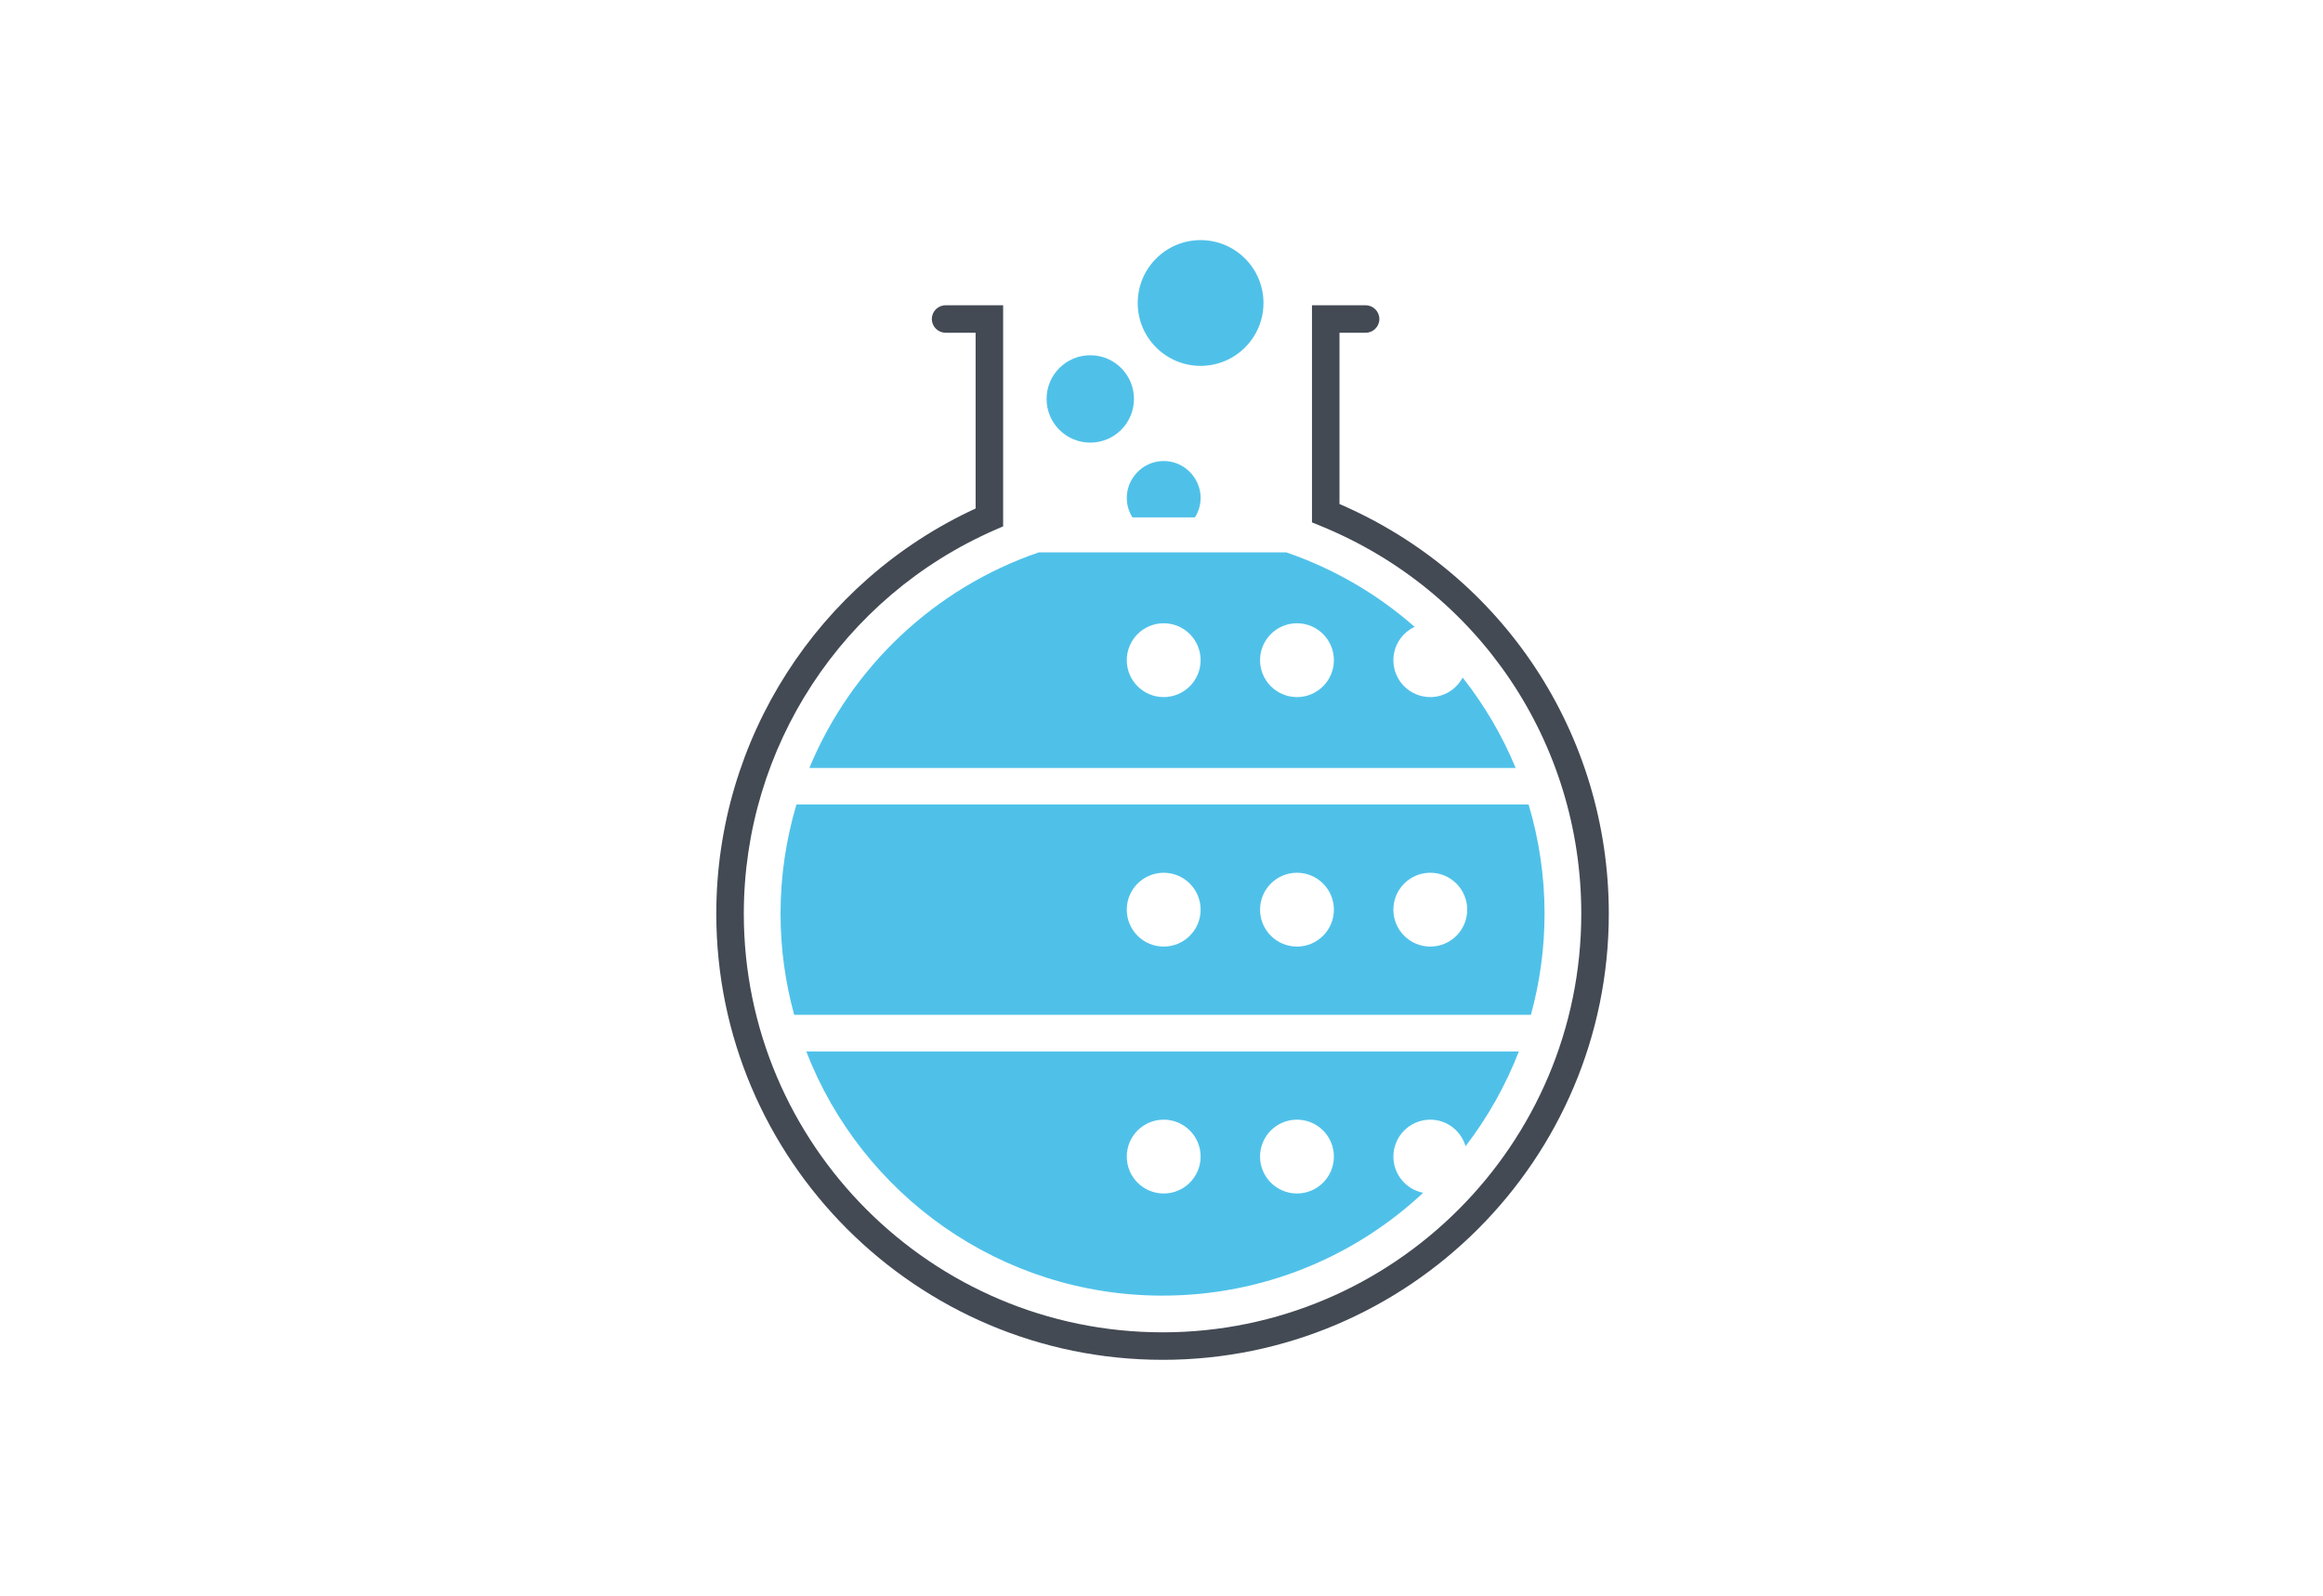 <?xml version="1.0" encoding="UTF-8" standalone="no"?>
<!-- Created with Inkscape (http://www.inkscape.org/) -->

<svg
   xmlns:dc="http://purl.org/dc/elements/1.1/"
   xmlns:cc="http://creativecommons.org/ns#"
   xmlns:rdf="http://www.w3.org/1999/02/22-rdf-syntax-ns#"
   xmlns:svg="http://www.w3.org/2000/svg"
   xmlns="http://www.w3.org/2000/svg"
   xmlns:sodipodi="http://sodipodi.sourceforge.net/DTD/sodipodi-0.dtd"
   xmlns:inkscape="http://www.inkscape.org/namespaces/inkscape"
   width="77.916mm"
   height="53.541mm"
   viewBox="0 0 77.916 53.541"
   version="1.1"
   id="svg6179"
   inkscape:version="0.92.2 5c3e80d, 2017-08-06"
   sodipodi:docname="clusterlabs2.svg">
  <defs
     id="defs6173" />
  <sodipodi:namedview
     id="base"
     pagecolor="#ffffff"
     bordercolor="#666666"
     borderopacity="1.0"
     inkscape:pageopacity="0.0"
     inkscape:pageshadow="2"
     inkscape:zoom="0.35"
     inkscape:cx="-395.61463"
     inkscape:cy="44.036049"
     inkscape:document-units="mm"
     inkscape:current-layer="layer1"
     showgrid="false"
     fit-margin-top="8"
     fit-margin-left="24"
     fit-margin-bottom="8"
     fit-margin-right="24"
     inkscape:window-width="1600"
     inkscape:window-height="829"
     inkscape:window-x="0"
     inkscape:window-y="34"
     inkscape:window-maximized="1" />
  <g
     inkscape:label="Layer 1"
     inkscape:groupmode="layer"
     id="layer1"
     transform="translate(-57.048,-106.944)">
    <g
       transform="matrix(0.353,0,0,0.353,40.678,25.702)"
       id="g6155">
      <path
         style="fill:#4fc1e9;fill-opacity:1;fill-rule:nonzero;stroke:none"
         d="m 154.121,268.062 c 0,2.293 -1.859,4.152 -4.152,4.152 -2.293,0 -4.152,-1.859 -4.152,-4.152 0,-2.293 1.859,-4.152 4.152,-4.152 2.293,0 4.152,1.859 4.152,4.152"
         id="path4744"
         inkscape:connector-curvature="0" />
      <path
         style="fill:#4fc1e9;fill-opacity:1;fill-rule:nonzero;stroke:none"
         d="m 166.426,258.945 c 0,3.297 -2.676,5.973 -5.973,5.973 -3.301,0 -5.977,-2.676 -5.977,-5.973 0,-3.301 2.676,-5.977 5.977,-5.977 3.297,0 5.973,2.676 5.973,5.977"
         id="path4746"
         inkscape:connector-curvature="0" />
      <path
         style="fill:#4fc1e9;fill-opacity:1;fill-rule:nonzero;stroke:none"
         d="m 159.895,275.586 c -0.625,-0.973 -1.707,-1.621 -2.949,-1.621 -1.234,0 -2.316,0.641 -2.941,1.605 -0.355,0.547 -0.566,1.199 -0.566,1.902 0,0.68 0.199,1.309 0.535,1.848 h 5.941 c 0.336,-0.539 0.539,-1.168 0.539,-1.848 0,-0.695 -0.211,-1.34 -0.559,-1.887"
         id="path4748"
         inkscape:connector-curvature="0" />
      <path
         style="fill:#4fc1e9;fill-opacity:1;fill-rule:nonzero;stroke:none"
         d="m 156.945,336.559 c 1.938,0 3.508,1.57 3.508,3.508 0,1.938 -1.57,3.508 -3.508,3.508 -1.938,0 -3.508,-1.57 -3.508,-3.508 0,-1.938 1.57,-3.508 3.508,-3.508 m 12.664,0 c 1.938,0 3.508,1.57 3.508,3.508 0,1.938 -1.57,3.508 -3.508,3.508 -1.938,0 -3.508,-1.57 -3.508,-3.508 0,-1.938 1.57,-3.508 3.508,-3.508 m -12.773,16.723 c 9.574,0 18.281,-3.715 24.766,-9.773 -1.613,-0.316 -2.832,-1.734 -2.832,-3.441 0,-1.938 1.57,-3.508 3.508,-3.508 1.59,0 2.918,1.066 3.348,2.52 2.094,-2.723 3.805,-5.754 5.066,-9.008 h -67.711 c 5.25,13.578 18.422,23.211 33.855,23.211"
         id="path4750"
         inkscape:connector-curvature="0" />
      <path
         style="fill:#4fc1e9;fill-opacity:1;fill-rule:nonzero;stroke:none"
         d="m 182.277,320.109 c -1.938,0 -3.508,-1.57 -3.508,-3.508 0,-1.938 1.57,-3.508 3.508,-3.508 1.938,0 3.508,1.57 3.508,3.508 0,1.938 -1.57,3.508 -3.508,3.508 m -12.668,0 c -1.938,0 -3.508,-1.57 -3.508,-3.508 0,-1.938 1.57,-3.508 3.508,-3.508 1.938,0 3.508,1.57 3.508,3.508 0,1.938 -1.57,3.508 -3.508,3.508 m -12.664,0 c -1.938,0 -3.508,-1.57 -3.508,-3.508 0,-1.938 1.57,-3.508 3.508,-3.508 1.938,0 3.508,1.57 3.508,3.508 0,1.938 -1.57,3.508 -3.508,3.508 m 34.672,-13.504 h -69.566 c -0.98,3.289 -1.512,6.773 -1.512,10.379 0,3.328 0.457,6.551 1.297,9.613 h 70 c 0.84,-3.062 1.297,-6.285 1.297,-9.613 0,-3.605 -0.535,-7.09 -1.516,-10.379"
         id="path4752"
         inkscape:connector-curvature="0" />
      <path
         style="fill:#4fc1e9;fill-opacity:1;fill-rule:nonzero;stroke:none"
         d="m 169.609,296.398 c -1.938,0 -3.508,-1.57 -3.508,-3.508 0,-1.938 1.57,-3.508 3.508,-3.508 1.938,0 3.508,1.57 3.508,3.508 0,1.938 -1.57,3.508 -3.508,3.508 m -12.664,0 c -1.938,0 -3.508,-1.57 -3.508,-3.508 0,-1.938 1.57,-3.508 3.508,-3.508 1.938,0 3.508,1.57 3.508,3.508 0,1.938 -1.57,3.508 -3.508,3.508 m 28.406,-1.855 c -0.594,1.098 -1.738,1.855 -3.074,1.855 -1.938,0 -3.508,-1.57 -3.508,-3.508 0,-1.402 0.828,-2.605 2.02,-3.168 -3.531,-3.102 -7.664,-5.527 -12.203,-7.078 h -23.504 c -9.879,3.379 -17.84,10.895 -21.805,20.492 h 67.113 c -1.285,-3.105 -2.988,-5.992 -5.039,-8.594"
         id="path4754"
         inkscape:connector-curvature="0" />
      <path
         style="fill:#434a54;fill-opacity:1;fill-rule:nonzero;stroke:none"
         d="m 156.836,359.383 c -23.379,0 -42.402,-19.02 -42.402,-42.398 0,-16.566 9.645,-31.59 24.641,-38.512 v -16.703 h -2.855 c -0.719,0 -1.305,-0.582 -1.305,-1.305 0,-0.723 0.586,-1.305 1.305,-1.305 h 5.469 v 21.012 l -0.781,0.34 c -14.496,6.344 -23.859,20.656 -23.859,36.473 0,21.938 17.848,39.785 39.789,39.785 21.938,0 39.785,-17.848 39.785,-39.785 0,-16.254 -9.723,-30.723 -24.777,-36.859 l -0.812,-0.332 v -20.633 h 5.098 c 0.719,0 1.305,0.582 1.305,1.305 0,0.723 -0.586,1.305 -1.305,1.305 h -2.484 v 16.277 c 15.574,6.723 25.59,21.91 25.59,38.938 0,23.379 -19.02,42.398 -42.398,42.398"
         id="path4756"
         inkscape:connector-curvature="0" />
    </g>
  </g>
</svg>
